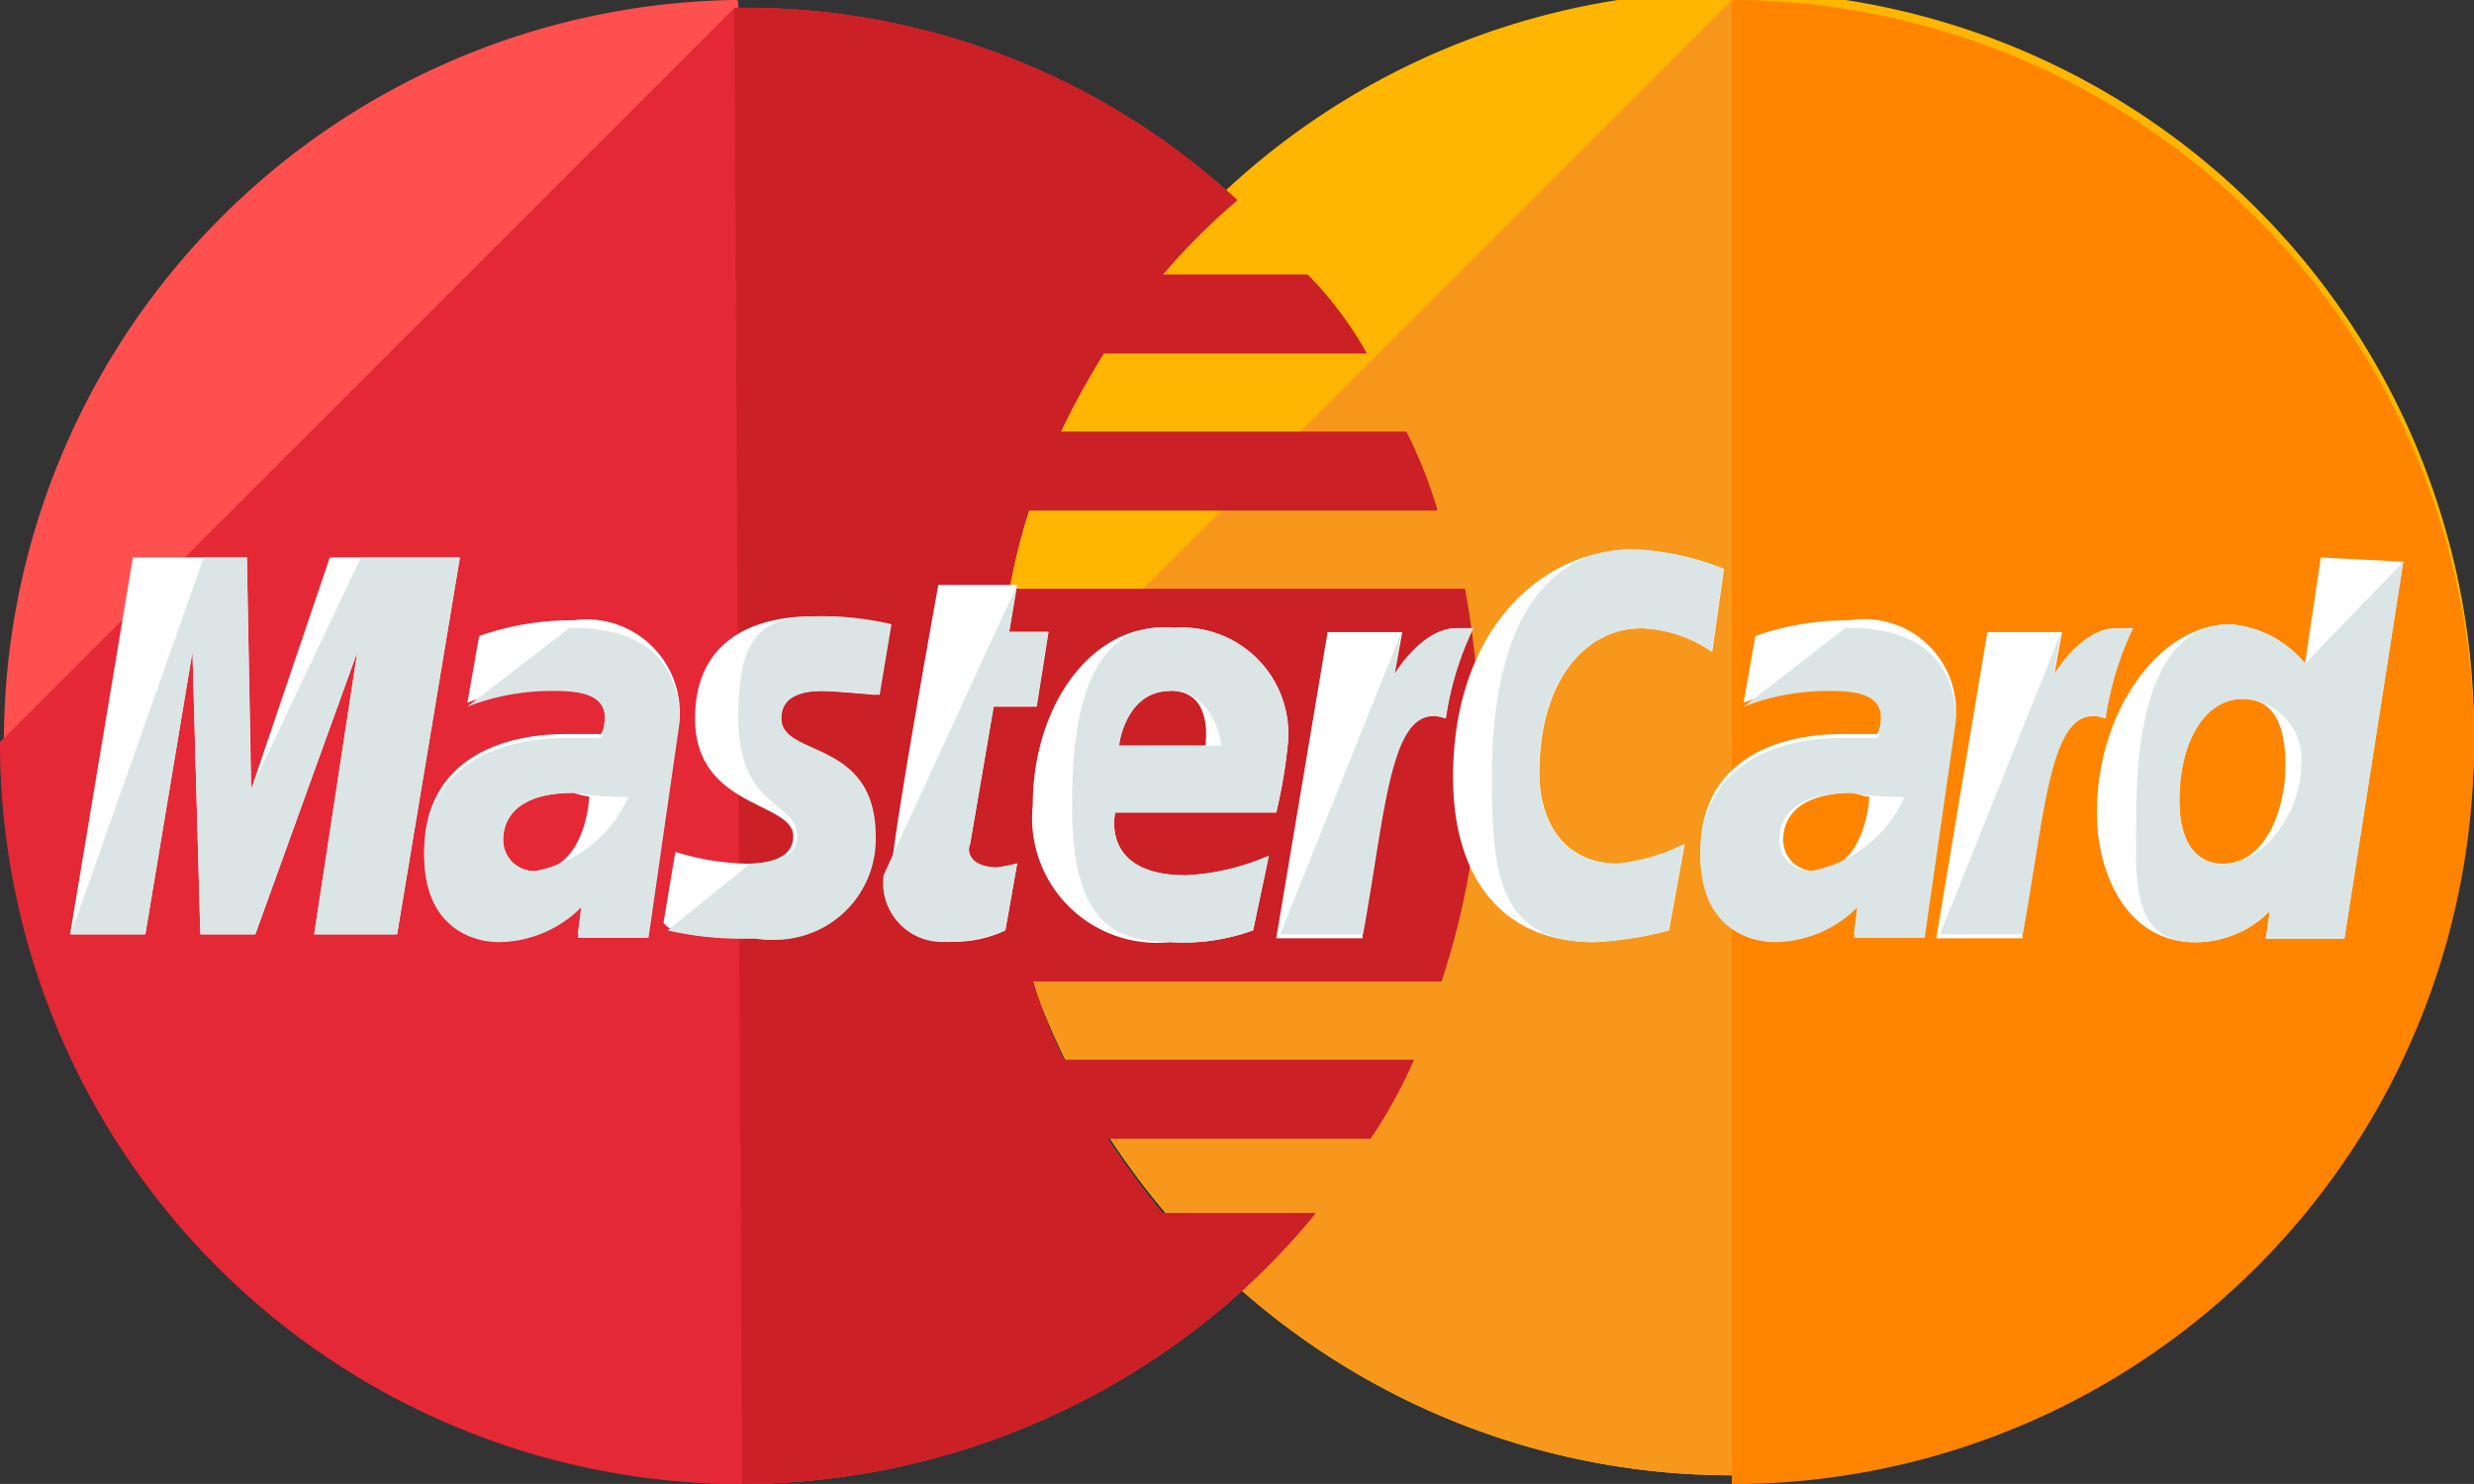 <svg xmlns="http://www.w3.org/2000/svg" width="23.869" height="14.321" viewBox="0 0 23.869 14.321">
  <rect x="0" y="0" width="23.869" height="14.321" fill="#333333" stroke="none"/>
  <g id="mastercard" transform="translate(0 -100.8)">
    <path id="Path_450" data-name="Path 450" d="M215.921,107.961a7.161,7.161,0,0,1-14.321,0h0a7.161,7.161,0,1,1,14.321,0Z" transform="translate(-192.052 0)" fill="#ffb600"/>
    <path id="Path_451" data-name="Path 451" d="M208.761,100.8a7.179,7.179,0,0,1,7.161,7.161h0a7.161,7.161,0,0,1-14.321,0" transform="translate(-192.052)" fill="#f7981d"/>
    <path id="Path_452" data-name="Path 452" d="M352.8,100.8a7.179,7.179,0,0,1,7.161,7.161h0a7.155,7.155,0,0,1-7.161,7.161" transform="translate(-336.092)" fill="#ff8500"/>
    <path id="Path_453" data-name="Path 453" d="M7.085,100.8a7.161,7.161,0,0,0,.076,14.321,7.244,7.244,0,0,0,4.812-1.856h0a6.807,6.807,0,0,0,.72-.758H11.215a8.739,8.739,0,0,1-.53-.72h2.538a4.854,4.854,0,0,0,.417-.758H10.267a4.516,4.516,0,0,1-.3-.758H13.9A7.523,7.523,0,0,0,14.283,108a9.779,9.779,0,0,0-.152-1.515H9.737a5.539,5.539,0,0,1,.189-.758h3.94a4.516,4.516,0,0,0-.3-.758H10.229a7.513,7.513,0,0,1,.417-.758h2.538a3.6,3.6,0,0,0-.568-.758h-1.4a6.457,6.457,0,0,1,.72-.72,6.991,6.991,0,0,0-4.812-1.856C7.123,100.8,7.123,100.8,7.085,100.8Z" transform="translate(0)" fill="#ff5050"/>
    <path id="Path_454" data-name="Path 454" d="M0,109.485a7.155,7.155,0,0,0,7.161,7.161,7.244,7.244,0,0,0,4.812-1.856h0a6.807,6.807,0,0,0,.72-.758H11.215a8.739,8.739,0,0,1-.53-.72h2.538a4.853,4.853,0,0,0,.417-.758H10.267a4.516,4.516,0,0,1-.3-.758H13.9a7.523,7.523,0,0,0,.379-2.273,9.779,9.779,0,0,0-.152-1.515H9.737a5.539,5.539,0,0,1,.189-.758h3.94a4.516,4.516,0,0,0-.3-.758H10.229a7.514,7.514,0,0,1,.417-.758h2.538a3.6,3.6,0,0,0-.568-.758h-1.4a6.457,6.457,0,0,1,.72-.72A6.991,6.991,0,0,0,7.123,102.4H7.085" transform="translate(0 -1.524)" fill="#e52836"/>
    <path id="Path_455" data-name="Path 455" d="M149.676,116.645a7.244,7.244,0,0,0,4.812-1.856h0a6.806,6.806,0,0,0,.72-.758H153.73a8.75,8.75,0,0,1-.53-.72h2.538a4.852,4.852,0,0,0,.417-.758h-3.372a4.517,4.517,0,0,1-.3-.758h3.94a7.523,7.523,0,0,0,.379-2.273,9.779,9.779,0,0,0-.152-1.515h-4.395a5.541,5.541,0,0,1,.189-.758h3.94a4.519,4.519,0,0,0-.3-.758h-3.334a7.51,7.51,0,0,1,.417-.758H155.7a3.6,3.6,0,0,0-.568-.758h-1.4a6.459,6.459,0,0,1,.72-.72,6.991,6.991,0,0,0-4.812-1.856H149.6" transform="translate(-142.515 -1.524)" fill="#cb2026"/>
    <g id="Group_6943" data-name="Group 6943" transform="translate(0.682 106.104)">
      <path id="Path_456" data-name="Path 456" d="M182.7,223.334l.114-.644a1.641,1.641,0,0,1-.189.038c-.265,0-.3-.152-.265-.227l.227-1.326H183l.114-.72h-.379l.076-.455h-.758s-.455,2.5-.455,2.8a.569.569,0,0,0,.606.644A1.163,1.163,0,0,0,182.7,223.334Z" transform="translate(-173.682 -219.659)" fill="#fff"/>
      <path id="Path_457" data-name="Path 457" d="M210.4,230.408a1.205,1.205,0,0,0,1.326,1.326,1.967,1.967,0,0,0,.8-.114l.152-.72a2.271,2.271,0,0,1-.8.189c-.833,0-.682-.606-.682-.606h1.553a4.911,4.911,0,0,0,.114-.682,1.026,1.026,0,0,0-1.1-1.1C210.968,228.628,210.4,229.461,210.4,230.408Zm1.326-1.1c.417,0,.341.493.341.53h-.834C211.233,229.8,211.309,229.31,211.726,229.31Z" transform="translate(-201.118 -227.946)" fill="#fff"/>
      <path id="Path_458" data-name="Path 458" d="M298.084,216.475l.152-.834a1.862,1.862,0,0,1-.644.189c-.53,0-.758-.417-.758-.871,0-.909.455-1.4.985-1.4a1.265,1.265,0,0,1,.682.227l.114-.8a2.664,2.664,0,0,0-.871-.189c-.871,0-1.743.758-1.743,2.2,0,.947.455,1.591,1.364,1.591A3.4,3.4,0,0,0,298.084,216.475Z" transform="translate(-282.664 -212.8)" fill="#fff"/>
      <path id="Path_459" data-name="Path 459" d="M87.84,227.2a2.683,2.683,0,0,0-.909.152l-.114.644a2.239,2.239,0,0,1,.834-.152c.265,0,.493.038.493.265,0,.152-.038.189-.038.189h-.341c-.644,0-1.364.265-1.364,1.137,0,.682.455.833.72.833a1.138,1.138,0,0,0,.8-.341l-.038.3h.682l.3-2.084A.9.9,0,0,0,87.84,227.2Zm.152,1.7c0,.114-.076.72-.53.72a.3.3,0,0,1-.3-.3c0-.189.114-.455.682-.455A.6.6,0,0,0,87.991,228.9Z" transform="translate(-82.99 -226.518)" fill="#fff"/>
      <path id="Path_460" data-name="Path 460" d="M136.071,229.507a.971.971,0,0,0,1.137-.985c0-.947-.909-.758-.909-1.137,0-.189.152-.265.417-.265.114,0,.53.038.53.038l.114-.682a2.878,2.878,0,0,0-.72-.076c-.568,0-1.137.227-1.137.985,0,.871.947.8.947,1.137,0,.227-.265.265-.455.265a2.477,2.477,0,0,1-.682-.114l-.114.682C135.238,229.431,135.427,229.507,136.071,229.507Z" transform="translate(-129.479 -225.756)" fill="#fff"/>
      <path id="Path_461" data-name="Path 461" d="M429.359,214.4l-.152,1.023a1.05,1.05,0,0,0-.72-.379c-.682,0-1.288.833-1.288,1.819,0,.606.3,1.25.947,1.25a1.011,1.011,0,0,0,.72-.3l-.038.265h.758l.568-3.637Zm-.341,2.008c0,.417-.189.947-.606.947-.265,0-.417-.227-.417-.606,0-.606.265-.985.606-.985C428.867,215.764,429.018,215.953,429.018,216.408Z" transform="translate(-407.65 -214.324)" fill="#fff"/>
      <path id="Path_462" data-name="Path 462" d="M15.12,218.037l.455-2.728.076,2.728h.53l.985-2.728-.417,2.728h.8l.606-3.637H16.9l-.758,2.235L16.1,214.4h-1.1l-.606,3.637Z" transform="translate(-14.4 -214.324)" fill="#fff"/>
      <path id="Path_463" data-name="Path 463" d="M260.833,231.755c.227-1.25.265-2.273.8-2.084a2.974,2.974,0,0,1,.265-.871h-.152c-.341,0-.606.455-.606.455l.076-.417h-.72L260,231.793h.834Z" transform="translate(-248.369 -228.042)" fill="#fff"/>
      <path id="Path_464" data-name="Path 464" d="M347.84,227.2a2.683,2.683,0,0,0-.909.152l-.114.644a2.24,2.24,0,0,1,.833-.152c.265,0,.493.038.493.265,0,.152-.038.189-.038.189h-.341c-.644,0-1.364.265-1.364,1.137,0,.682.455.833.72.833a1.138,1.138,0,0,0,.8-.341l-.038.3h.682l.3-2.084A.885.885,0,0,0,347.84,227.2Zm.189,1.7c0,.114-.076.72-.53.72a.3.3,0,0,1-.3-.3c0-.189.114-.455.682-.455C347.991,228.9,347.991,228.9,348.029,228.9Z" transform="translate(-330.677 -226.518)" fill="#fff"/>
      <path id="Path_465" data-name="Path 465" d="M395.233,231.755c.227-1.25.265-2.273.8-2.084a2.974,2.974,0,0,1,.265-.871h-.152c-.341,0-.606.455-.606.455l.076-.417h-.72l-.493,2.955h.833Z" transform="translate(-376.404 -228.042)" fill="#fff"/>
    </g>
    <g id="Group_6944" data-name="Group 6944" transform="translate(0.682 106.104)">
      <path id="Path_466" data-name="Path 466" d="M180,222.8a.569.569,0,0,0,.606.644,1.442,1.442,0,0,0,.568-.114l.114-.644a1.641,1.641,0,0,1-.189.038c-.265,0-.3-.152-.265-.227l.227-1.326h.417l.114-.72h-.379l.076-.455" transform="translate(-172.157 -219.659)" fill="#dce5e5"/>
      <path id="Path_467" data-name="Path 467" d="M218.4,230.408c0,1.061.341,1.326.947,1.326a1.967,1.967,0,0,0,.8-.114l.152-.72a2.271,2.271,0,0,1-.8.189c-.834,0-.682-.606-.682-.606h1.553a4.912,4.912,0,0,0,.114-.682,1.026,1.026,0,0,0-1.1-1.1C218.589,228.628,218.4,229.461,218.4,230.408Zm.947-1.1c.417,0,.493.493.493.53h-.985C218.855,229.8,218.93,229.31,219.347,229.31Z" transform="translate(-208.739 -227.946)" fill="#dce5e5"/>
      <path id="Path_468" data-name="Path 468" d="M305.7,216.475l.152-.834a1.862,1.862,0,0,1-.644.189c-.53,0-.758-.417-.758-.871,0-.909.455-1.4.985-1.4a1.265,1.265,0,0,1,.682.227l.114-.8a2.663,2.663,0,0,0-.871-.189c-.871,0-1.364.758-1.364,2.2,0,.947.076,1.591.985,1.591A3.4,3.4,0,0,0,305.7,216.475Z" transform="translate(-290.285 -212.8)" fill="#dce5e5"/>
      <path id="Path_469" data-name="Path 469" d="M86.817,229.558a2.239,2.239,0,0,1,.834-.152c.265,0,.493.038.493.265,0,.152-.038.189-.038.189h-.341c-.644,0-1.364.265-1.364,1.137,0,.682.455.833.72.833a1.138,1.138,0,0,0,.8-.341l-.038.3h.682l.3-2.084c0-.871-.758-.909-1.061-.909m.568,1.629a1.24,1.24,0,0,1-.909.72.3.3,0,0,1-.3-.3c0-.189.114-.455.682-.455A3.1,3.1,0,0,0,88.37,230.429Z" transform="translate(-82.99 -228.042)" fill="#dce5e5"/>
      <path id="Path_470" data-name="Path 470" d="M136,229.431a3.207,3.207,0,0,0,.871.076.971.971,0,0,0,1.137-.985c0-.947-.909-.758-.909-1.137,0-.189.152-.265.417-.265.114,0,.53.038.53.038l.114-.682a2.877,2.877,0,0,0-.72-.076c-.568,0-.758.227-.758.985,0,.871.568.8.568,1.137,0,.227-.265.265-.455.265" transform="translate(-130.241 -225.756)" fill="#dce5e5"/>
      <path id="Path_471" data-name="Path 471" d="M436.774,216.185a1.051,1.051,0,0,0-.72-.379c-.682,0-.909.833-.909,1.819,0,.606-.076,1.25.568,1.25a1.011,1.011,0,0,0,.72-.3l-.038.265h.758l.568-3.637m-.985,1.97c0,.417-.341.947-.758.947-.265,0-.417-.227-.417-.606,0-.606.265-.985.606-.985A.579.579,0,0,1,436.736,217.17Z" transform="translate(-415.216 -215.086)" fill="#dce5e5"/>
      <path id="Path_472" data-name="Path 472" d="M15.12,218.037l.455-2.728.076,2.728h.53l.985-2.728-.417,2.728h.8l.606-3.637H17.2l-1.061,2.235L16.1,214.4h-.417L14.4,218.037Z" transform="translate(-14.4 -214.324)" fill="#dce5e5"/>
      <path id="Path_473" data-name="Path 473" d="M260.8,231.755h.8c.227-1.25.265-2.273.8-2.084a2.973,2.973,0,0,1,.265-.871H262.5c-.341,0-.606.455-.606.455l.076-.417" transform="translate(-249.131 -228.042)" fill="#dce5e5"/>
      <path id="Path_474" data-name="Path 474" d="M346.817,229.558a2.24,2.24,0,0,1,.834-.152c.265,0,.492.038.492.265,0,.152-.038.189-.038.189h-.341c-.644,0-1.364.265-1.364,1.137,0,.682.455.833.72.833a1.138,1.138,0,0,0,.8-.341l-.038.3h.682l.3-2.084c0-.871-.758-.909-1.061-.909m.568,1.629a1.24,1.24,0,0,1-.909.72.3.3,0,0,1-.3-.3c0-.189.114-.455.682-.455A3.334,3.334,0,0,0,348.37,230.429Z" transform="translate(-330.677 -228.042)" fill="#dce5e5"/>
      <path id="Path_475" data-name="Path 475" d="M395.2,231.755h.8c.227-1.25.265-2.273.8-2.084a2.973,2.973,0,0,1,.265-.871H396.9c-.341,0-.606.455-.606.455l.076-.417" transform="translate(-377.166 -228.042)" fill="#dce5e5"/>
    </g>
  </g>
</svg>
